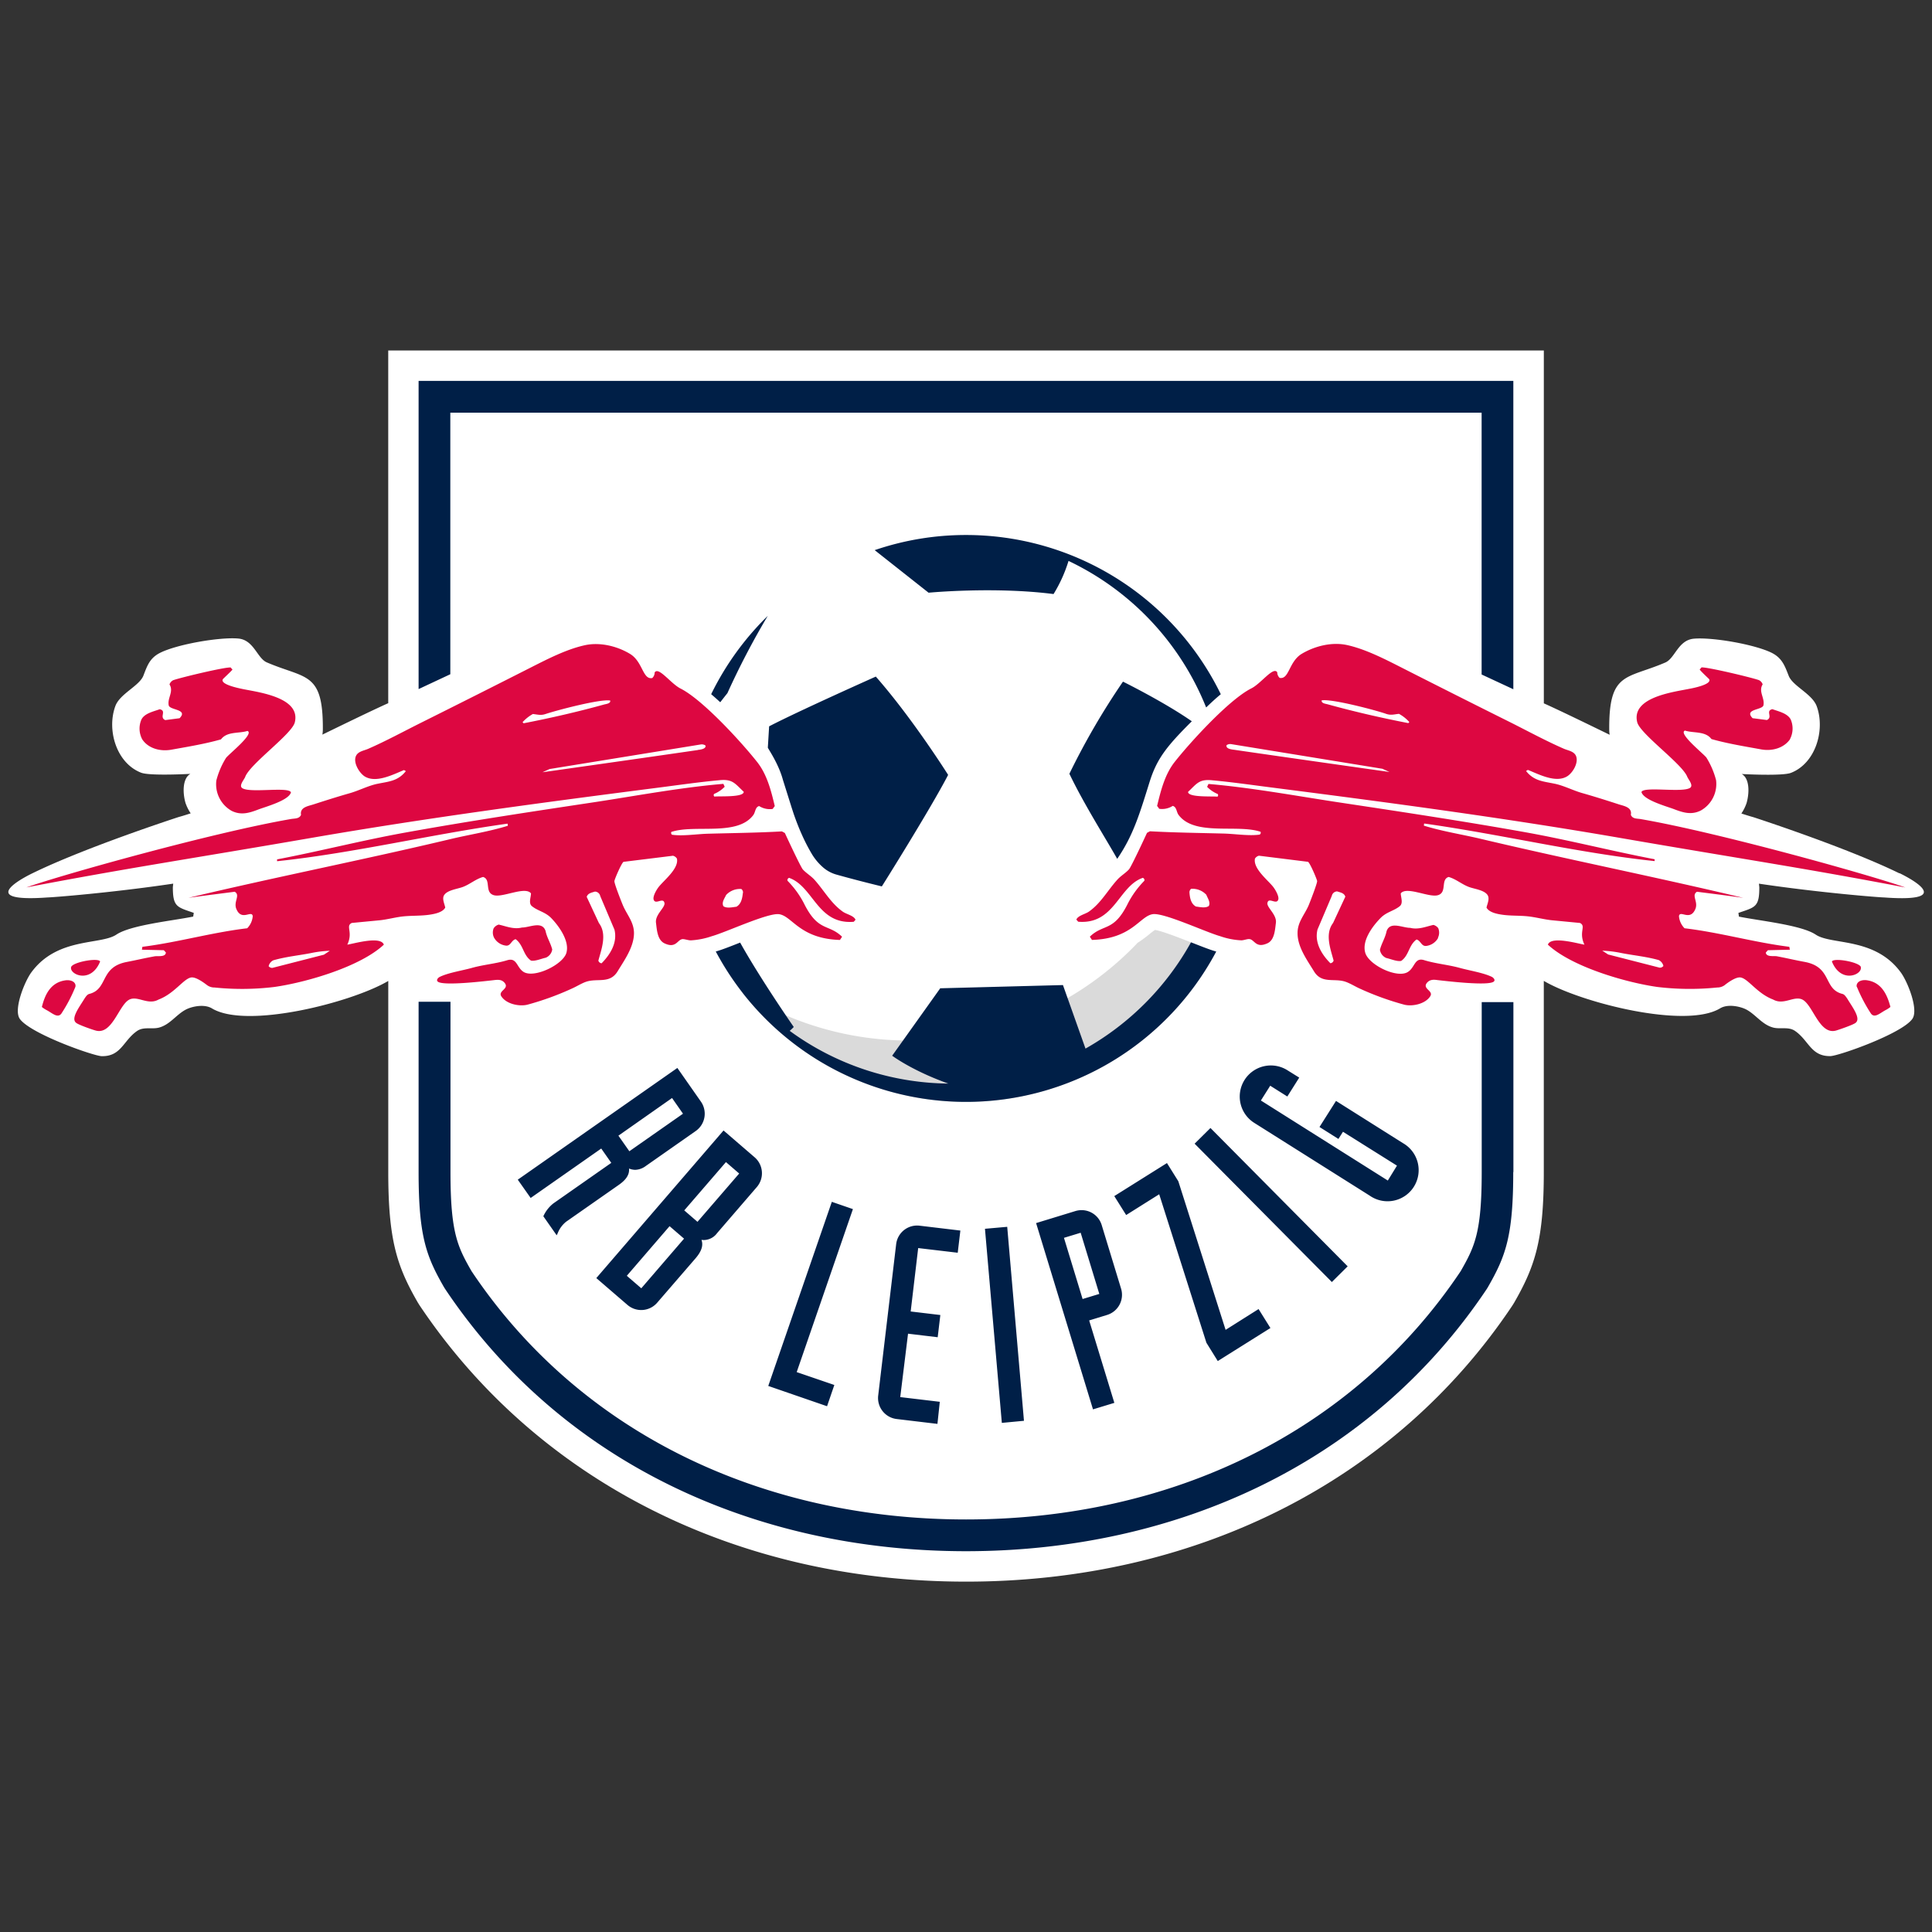<svg id="Camada_1" data-name="Camada 1" xmlns="http://www.w3.org/2000/svg" xmlns:xlink="http://www.w3.org/1999/xlink" viewBox="0 0 600 600"><rect x="0" y="0" width="600" height="600" fill="#333333" stroke="none"/><defs><style>.cls-1{fill:none;}.cls-2{clip-path:url(#clip-path);}.cls-3{fill:#fff;}.cls-4{fill:#dadada;}.cls-5{fill:#dd0741;}.cls-6{fill:#001f47;}</style><clipPath id="clip-path"><rect class="cls-1" x="2.28" y="108.47" width="595.44" height="383.07"/></clipPath></defs><g class="cls-2"><path class="cls-3" d="M589.85,271.21c-16.55-8.1-45.33-17.43-45.33-17.43-1.23-.33-3.72-1.14-3.72-1.14a13.73,13.73,0,0,0,1.62-3.26c1-3.57.8-7.74-1.51-9,0,0,12.56.69,15.28-.36,7.72-3,10.69-13.38,8-20.71-1.42-3.84-7.46-6.24-8.7-9.45-1.18-3-2-5.44-5.19-7.08-5.21-2.63-18.43-4.94-24.24-4.43-4.91.43-5.85,6.09-8.88,7.4-12.13,5.22-17.54,2.77-17.42,20.87a9.67,9.67,0,0,0,.14,1.57c-4.39-2.13-15.36-7.5-20.45-9.76V108.84H120.57V218.38c-5.08,2.26-16.06,7.63-20.45,9.76a9.67,9.67,0,0,0,.14-1.57c.12-18.1-5.3-15.65-17.42-20.87-3-1.31-4-7-8.88-7.4-5.81-.5-19,1.8-24.24,4.44-3.23,1.64-4,4-5.18,7.07-1.24,3.21-7.29,5.61-8.71,9.45-2.72,7.34.25,17.7,8,20.71,2.73,1.06,15.29.36,15.29.36-2.31,1.3-2.51,5.48-1.52,9a13.73,13.73,0,0,0,1.62,3.26s-2.49.82-3.72,1.14c0,0-28.78,9.34-45.34,17.43,0,0-19.85,9.33,4.76,7.54,1.2,0,19.64-1.42,38.88-4.28l-.12,1.08c0,6.22,1.33,6.19,6.5,8L60,284.65c-6.49,1.32-19.37,2.6-23.86,5.6-4.91,3.29-18.34.74-26.4,11.72-2.12,2.88-5.64,11.63-3.57,14.48C9.56,321.1,29,327.91,31.56,328c6.09.13,6.71-4.85,11-7.81,2.06-1.42,4.53-.47,6.82-1.06,3.44-.92,5.35-4.05,8.38-5.62,1.76-.91,5.55-1.79,8-.38,10.68,6.58,43.45-1.77,54.82-8.49V364c0,21.13,2.69,29.21,9.1,40.38l.54.88c36.51,54.61,98.4,85.92,169.79,85.93s133.22-31.24,169.63-85.68l.54-.86c6.54-11.37,9.26-19.53,9.26-40.65V304.62c11.37,6.72,44.14,15.07,54.82,8.49,2.42-1.41,6.21-.53,8,.37,3,1.57,4.94,4.71,8.39,5.63,2.29.6,4.76-.36,6.82,1.06,4.29,2.95,4.92,7.93,11,7.81,2.54-.06,22-6.87,25.4-11.52,2.08-2.85-1.45-11.61-3.57-14.48-8.06-11-21.49-8.43-26.4-11.72-4.49-3-17.37-4.28-23.86-5.6l-.16-1.15c5.16-1.78,6.52-1.74,6.49-8l-.12-1.08c19.25,2.86,37.69,4.28,38.89,4.28,24.63,1.79,4.77-7.54,4.77-7.54Z"/></g><path class="cls-4" d="M282.49,323.15a97.49,97.49,0,0,1-52-14.93,88,88,0,0,0,147.19-12.73l-.1,0c-1.74-.48-4.33-1.5-7.32-2.68-3.36-1.32-9.48-3.73-11.57-4a18.84,18.84,0,0,0-1.7,1.28,37.39,37.39,0,0,1-3.68,2.7,97.66,97.66,0,0,1-70.87,30.37Z"/><path class="cls-5" d="M555.86,229.61a7.1,7.1,0,0,0,.26-6.17c-1-1.94-3.85-2.52-5.68-3.2-2.29.49.25,2.5-1.72,3.37l-4.44-.57c-2.78-2.89,3.05-2.49,3.37-4,.48-2.24-1.63-4.3-.24-6.5a2.26,2.26,0,0,0-1.16-1.32c-2.28-.82-15.94-4.08-17.83-3.95l-.57.66c.55.76,2.85,2.86,2.95,3,.91,1.65-5.22,2.82-6.24,3-4.91,1-18,2.61-16.11,10.35.9,3.65,13.95,12.91,15.53,16.93.35.86,2,2.67.91,3.45-2.4,1.63-14.47-.55-15.12,1.32.67,2.53,7.86,4.44,10.19,5.34,2.76,1.05,5.31,1.84,8.21.41a9.46,9.46,0,0,0,4.77-9.45,25.17,25.17,0,0,0-3-7c-.95-1.26-8.88-7.55-6.66-8.39,2.68.85,6.33.09,8.22,2.63,5,1.42,10.34,2.28,15.45,3.21,3.28.6,7-.32,9-3.2Zm-109.3,61.63a3.59,3.59,0,0,0,.09-3,2.75,2.75,0,0,0-1.49-1c-2.3.5-4.6,1.56-7.23.91-2.39,0-6.25-2.14-7.32,1.06-.41,2.06-1.57,3.79-2.06,5.76a3.27,3.27,0,0,0,2,2.55c1.48.33,3.29,1.15,4.6.9,2.47-1.73,2.3-4.85,4.76-6.65,1.33.33,1.48,2.14,3,2a4.91,4.91,0,0,0,3.71-2.48ZM506.48,253c.42-2.33-2.2-2.7-3.78-3.21-3.8-1.24-7.58-2.43-11.42-3.52-2.81-.81-5.64-2.3-8.47-2.88-3.57-.74-6.39-.82-8.88-3.95l.57-.34c3.38,1.35,8.8,4.25,12.34,1.9,1.67-1.13,3.42-4.12,2.63-6.16-.6-1.54-2.49-1.74-3.79-2.31-5.53-2.41-11-5.38-16.37-8.08q-17.16-8.55-34.24-17.23c-5.19-2.63-11.07-5.65-16.77-6.9-4.64-1-9.92.28-14,2.71s-3.91,8.09-6.9,7.49a2.4,2.4,0,0,1-.74-1.73c-1.21-1.92-5,3.47-8.05,5-6.84,3.43-18.82,16.54-23.75,22.77-3.12,3.92-4.36,9-5.51,13.72l.66.9a6.15,6.15,0,0,0,4.19-.9c1.25.32,1.13,1.89,1.81,2.79,5,6.71,18.23,2.81,25.48,5.25.1.45,0,.85-.5.9-3.24.42-7.54-.26-10.87-.35-7.66-.2-15.33-.29-23-.71l-.91.49c-.71,1.57-4.92,10.6-5.59,11.33-1,1.13-2.54,2-3.63,3.22-3,3.32-5.13,7.34-8.85,9.93-1.12.77-3.37,1.2-3.87,2.46l.58.66c11.32.93,12.47-11,20.05-13.63a.73.73,0,0,1,.49.91,28.83,28.83,0,0,0-5.09,7c-4.43,9-7.59,6.24-11.84,10.37l.66,1c12.53-.36,14.82-7.41,18.9-8,3.49-.49,16.56,5.63,20.88,6.83a23.15,23.15,0,0,0,6.58,1.3c.77,0,1.79-.43,2.45-.39,1.68.05,2,3,5.68,1.31,2.21-1,2.35-4.19,2.63-6.33.34-2.57-2.86-4.77-2.63-6.17.32-2,2.8.67,3.36-1.06.35-1-.94-3.15-1.56-3.95-1.65-2.11-6.31-5.71-5.67-8.79a2,2,0,0,1,1.24-.9l15.2,1.89c.53.06,2.84,5.46,2.87,6,0,.82-2.17,6.38-2.62,7.48-1.28,3-3.49,5.21-3.46,8.71,0,4.28,2.93,8.27,5.1,11.82,2.39,3.95,6.22,2.07,9.7,3.21,1.42.47,3,1.45,4.36,2.08a89.18,89.18,0,0,0,14,5.08c2.57.62,6.54-.24,8.05-2.63,1.11-1.75-2.62-2.28-1-4.2.88-1,2-1,3.21-.82,2.63.29,16.16,1.94,17.58.41.48-.51-.24-1.19-.65-1.4-2.73-1.31-6.95-1.95-9.95-2.78-3.62-1-7.38-1.29-11-2.39-3.09-1-2.89,2.21-5.1,3.61C434,304,425.13,299.72,424,295.91s2.3-8.3,4.69-10.76c1.87-1.95,4.15-2.22,6-3.71,1.17-.94.34-2.79.33-4,1.82-2.28,8.69,1.36,11.5.58,3-.84.77-4.87,3.37-5.67,2.3.65,4.1,2.3,6.34,3.12,1.65.61,4.57.92,5.67,2.39.86,1.17,0,2.78-.25,4,.8,1.52,3.36,2,4.93,2.22,2.53.37,5.28.22,7.86.49s5.14,1,7.67,1.24l8.55.82c2.06,1-.5,2.75,1.4,6.74-2-.3-10.39-2.79-11.35,0,7.38,6.87,24.11,11.73,34,13.14a84.16,84.16,0,0,0,18.57.17,3.89,3.89,0,0,0,2.28-.7s3.25-2.7,5-2.42c2.38.4,5.16,5,10.11,6.86,3.38,1.9,6.58-1.4,9.21.08,3.22,1.82,5.22,11,10.34,9.54,1-.3,5.49-1.83,6.1-2.43,1.68-1.39-1.17-5-2.63-7.47-.53-.75-.89-1.31-1.51-1.47-6-1.52-3.14-8.31-11.66-9.93-3.83-.72-4.77-1-8.62-1.75-1-.2-3.39.32-3.51-1.17,0,0,.64-.72.64-.72l6.82-.16-.16-.9c-10.92-1.37-21.62-4.47-32.54-5.76a6,6,0,0,1-1.73-3.78c.33-2,3.47,1.71,5.1-2.22.95-2.28-1.33-4.23.49-5.34,4.8.61,9.59,1.21,14.38,1.89-27.1-6.47-54.44-11.89-81.53-18.32-5.87-1.39-11.88-2.31-17.67-4.1l.09-.66c23.91,3.35,47.58,9.12,71.58,11.67v-.57c-13.27-2.54-26.41-5.91-39.7-8.31C454.43,255,434.46,252,414.57,249c-13-2-26.18-4.41-39.27-5.54l-.42.9a10,10,0,0,0,3.29,2.23.6.6,0,0,1-.08.82c-1.67-.18-9.12.3-9.13-1.48,2.78-2.63,3.45-4,7.47-3.61,6.27.58,12.59,1.5,18.83,2.29,36,4.61,72.18,9.43,107.91,15.62,37.67,6.52,57.61,9.44,88.57,15.39-10.52-3.77-58-17.06-82.17-21.24-1.11-.2-2.55,0-3.09-1.31Zm-8.88,42.24a35.56,35.56,0,0,1,5.37.62c4,.83,8.06,1.15,12.16,2.3a2.69,2.69,0,0,1,1.45,1.83,1.37,1.37,0,0,1-1.16.53l-16-4.1Zm-88.43-6.58,4.43-10.43a1.76,1.76,0,0,1,1.65-1.4c1,.33,2.22.5,2.55,1.65L414,286.64c-2.64,3.46-.74,8.22.16,11.67a1.14,1.14,0,0,1-1,.83c-2.62-2.64-5-6.34-4-10.45Zm-33.77-7.3c-1,.75-2.79.33-4,.17-1.53-.85-1.87-2.62-2-4.31a1.39,1.39,0,0,1,.51-1.19,5.86,5.86,0,0,1,4.73,1.86C375.06,279,376,280.2,375.4,281.39Zm53.92-42.61,2.2,1s-32.53-4.6-48.24-6.9c-.66-.08-2.7-.28-2.35-1.44a2,2,0,0,1,1.39-.32Zm8.37-14.52-.33.34c-8.31-1.61-16.84-3.57-25-5.83-.63-.18-2.08-.3-1.9-1.23,3-.57,16.63,3,20,4.18,1.52.52,2.42.16,4,0a12.05,12.05,0,0,1,3.21,2.54ZM153.35,288.2a3.55,3.55,0,0,0,.08,3,4.89,4.89,0,0,0,3.7,2.47c1.48.17,1.64-1.65,3-2,2.46,1.81,2.3,4.93,4.77,6.65,1.31.25,3.12-.57,4.6-.9a3.27,3.27,0,0,0,2-2.55c-.5-2-1.65-3.69-2.07-5.75-1.06-3.21-4.92-1.07-7.32-1.07-2.62.65-4.92-.41-7.23-.91a2.72,2.72,0,0,0-1.46,1Zm111.76-1.9.58-.66c-.5-1.27-2.74-1.69-3.87-2.46-3.72-2.58-5.88-6.61-8.85-9.93-1.09-1.22-2.61-2.09-3.63-3.22-.67-.74-4.88-9.76-5.59-11.33l-.91-.5c-7.65.43-15.33.51-23,.72-3.32.09-7.63.77-10.87.35-.5,0-.61-.45-.5-.9,7.25-2.44,20.49,1.46,25.48-5.25.68-.91.57-2.48,1.81-2.79a6.23,6.23,0,0,0,4.19.9l.66-.9c-1.14-4.77-2.39-9.8-5.5-13.72-4.93-6.23-16.92-19.33-23.75-22.77-3.06-1.54-6.84-6.93-8.05-5a2.36,2.36,0,0,1-.74,1.73c-3,.6-2.91-5.07-6.9-7.49s-9.33-3.72-14-2.71c-5.7,1.24-11.59,4.28-16.77,6.9q-17.08,8.67-34.24,17.23c-5.41,2.7-10.84,5.67-16.38,8.08-1.29.56-3.18.77-3.78,2.31-.8,2,1,5,2.63,6.15,3.53,2.35,9-.54,12.33-1.89l.58.33c-2.49,3.14-5.31,3.21-8.88,3.95-2.83.59-5.66,2.08-8.48,2.89-3.83,1.09-7.61,2.29-11.41,3.52-1.59.51-4.21.88-3.78,3.21-.55,1.29-2,1.1-3.11,1.3-24.22,4.17-71.66,17.47-82.18,21.24,31-5.95,50.9-8.87,88.58-15.39,35.73-6.19,71.94-11,107.9-15.62,6.25-.8,12.56-1.72,18.83-2.29,4-.38,4.7,1,7.47,3.61,0,1.78-7.45,1.3-9.13,1.48a.61.61,0,0,1-.08-.82,9.64,9.64,0,0,0,3.29-2.23l-.41-.9C211.6,244.54,198.4,247,185.42,249c-19.9,3-39.86,6-59.67,9.58-13.29,2.4-26.42,5.77-39.7,8.31v.57c24-2.55,47.67-8.32,71.58-11.67l.09.66c-5.78,1.79-11.8,2.71-17.66,4.1C113,267,85.62,272.36,58.52,278.83c4.79-.68,9.59-1.27,14.38-1.89,1.83,1.11-.45,3.06.5,5.34,1.62,3.93,4.77.23,5.09,2.22a6,6,0,0,1-1.72,3.78c-10.92,1.29-21.63,4.39-32.55,5.76l-.15.9,6.81.16s.66.72.64.72c-.12,1.49-2.47,1-3.5,1.17-3.85.72-4.79,1-8.63,1.75-8.51,1.62-5.7,8.41-11.66,9.93-.61.16-1,.72-1.5,1.47-1.46,2.43-4.32,6.08-2.63,7.47.61.6,5,2.13,6.09,2.43,5.13,1.44,7.14-7.72,10.35-9.54,2.62-1.48,5.83,1.82,9.2-.08,5-1.9,7.73-6.46,10.12-6.86,1.74-.28,5,2.46,5,2.42a3.83,3.83,0,0,0,2.27.7,83.64,83.64,0,0,0,18.58-.17c9.91-1.41,26.64-6.26,34-13.14-1-2.79-9.31-.3-11.35,0,1.89-4-.66-5.75,1.39-6.74l8.56-.82c2.52-.24,5.1-1,7.67-1.24s5.33-.12,7.86-.49c1.56-.23,4.12-.7,4.93-2.22-.23-1.24-1.12-2.86-.25-4,1.09-1.46,4-1.77,5.67-2.39,2.24-.82,4-2.46,6.33-3.12,2.6.79.33,4.82,3.38,5.67,2.81.78,9.67-2.86,11.5-.58,0,1.23-.85,3.09.32,4,1.84,1.49,4.13,1.76,6,3.71,2.38,2.47,5.72,7.1,4.68,10.76s-10,8-13.31,5.92c-2.2-1.4-2-4.56-5.1-3.61-3.63,1.1-7.39,1.36-11,2.39-3,.83-7.22,1.46-9.94,2.78-.42.21-1.13.89-.66,1.4,1.41,1.53,15-.12,17.59-.41,1.23-.14,2.33-.2,3.2.82,1.65,1.92-2.09,2.45-1,4.2,1.51,2.38,5.49,3.24,8.05,2.63a88.19,88.19,0,0,0,14-5.08c1.4-.62,2.94-1.61,4.37-2.08,3.47-1.14,7.3.74,9.7-3.21,2.16-3.55,5.05-7.54,5.09-11.82,0-3.5-2.18-5.7-3.45-8.71-.46-1.1-2.67-6.66-2.63-7.48,0-.54,2.35-5.94,2.87-6L209,265.76a2,2,0,0,1,1.23.9c.64,3.08-4,6.68-5.67,8.79-.62.79-1.9,2.9-1.56,3.95.57,1.73,3-.9,3.36,1.06.24,1.41-3,3.6-2.63,6.17.27,2.14.43,5.29,2.63,6.33,3.67,1.74,4-1.26,5.68-1.31.65,0,1.69.37,2.45.39a23.93,23.93,0,0,0,6.59-1.3c4.32-1.19,17.38-7.31,20.87-6.83,4.09.57,6.37,7.62,18.9,8l.66-1c-4.26-4.12-7.4-1.4-11.84-10.37a28.83,28.83,0,0,0-5.09-7,.71.71,0,0,1,.49-.91c7.6,2.69,8.75,14.57,20.07,13.64Zm-162.72,9-1.8,1.19-16,4.1a1.4,1.4,0,0,1-1.16-.53,2.69,2.69,0,0,1,1.45-1.83C89,297.05,93,296.72,97,295.9A34.73,34.73,0,0,1,102.39,295.27Zm88.44-6.58c1,4.12-1.41,7.81-4,10.44a1.15,1.15,0,0,1-1-.83c.91-3.44,2.8-8.21.17-11.66l-3.79-8.14c.34-1.15,1.57-1.32,2.55-1.64a1.74,1.74,0,0,1,1.65,1.39Zm-1.32-71.16c.18.93-1.26,1.06-1.89,1.23-8.15,2.26-16.68,4.22-25,5.83l-.33-.34a12.5,12.5,0,0,1,3.2-2.54c1.53.16,2.43.51,3.95,0,3.43-1.15,17.08-4.75,20.06-4.18Zm27.2,15.37c-15.71,2.3-48.24,6.9-48.24,6.9l2.21-1,47-7.64a2.08,2.08,0,0,1,1.4.32C219.41,232.61,217.37,232.82,216.71,232.9Zm14,44.35c-.18,1.69-.51,3.47-2,4.31-1.27.16-3.05.58-4.06-.17-.59-1.18.34-2.37.85-3.47a5.85,5.85,0,0,1,4.74-1.86,1.39,1.39,0,0,1,.51,1.19ZM91.55,224.35C93.47,216.6,80.35,215,75.44,214c-1-.22-7.15-1.4-6.24-3.05.1-.19,2.41-2.27,3-3l-.57-.66c-1.89-.14-15.54,3.13-17.83,3.95a2.29,2.29,0,0,0-1.16,1.32c1.39,2.19-.72,4.26-.24,6.49.32,1.55,6.15,1.15,3.37,4l-4.44.58c-2-.87.57-2.87-1.73-3.37-1.83.68-4.73,1.25-5.68,3.2a7.08,7.08,0,0,0,.26,6.16c1.93,2.89,5.67,3.8,9,3.21,5.11-.92,10.45-1.79,15.45-3.21,1.89-2.54,5.53-1.77,8.22-2.62,2.23.84-5.71,7.12-6.66,8.38a25.11,25.11,0,0,0-3,7,9.48,9.48,0,0,0,4.77,9.45c2.9,1.43,5.46.64,8.21-.41,2.33-.9,9.52-2.82,10.19-5.34-.65-1.87-12.72.31-15.12-1.32-1.14-.77.56-2.59.9-3.46C77.6,237.26,90.65,228,91.55,224.35ZM31.09,298.62c-.41-1.3-8.52.15-9,1.71C21.47,302.64,28.21,305.66,31.09,298.62ZM13,312.73a9,9,0,0,0,1.54,1c1.72.92,3.35,2.56,4.5,1.08a47.8,47.8,0,0,0,4.36-8.3c.25-.84-.32-2-2.3-2.1h-.4C15.49,304.91,13.85,309.36,13,312.73Zm564.92-12.4c-.46-1.56-8.56-3-9-1.71C571.78,305.66,578.52,302.64,577.87,300.33Zm-1.23,6.17a48.84,48.84,0,0,0,4.37,8.3c1.14,1.48,2.77-.16,4.5-1.09a7.81,7.81,0,0,0,1.53-1c-.9-3.36-2.54-7.82-7.7-8.33h-.4C577,304.47,576.4,305.66,576.64,306.5Z"/><path class="cls-6" d="M470,364V311.21h-9.84V364c0,18.74-2.18,23.16-6.53,30.77-33.34,49.85-89.7,77.11-153.6,77.11s-120.26-27.26-153.59-77.11c-4.36-7.61-6.54-12-6.54-30.77V311.11H130V364c0,19.92,2.39,26.17,7.85,35.68l.36.58c36.42,54.47,96.9,81.48,161.77,81.48s125.36-27,161.78-81.48l.35-.58c5.45-9.5,7.84-15.75,7.84-35.68ZM225.9,215.27a243.38,243.38,0,0,1,12.53-24,88.15,88.15,0,0,0-17.57,24.32c.93.79,1.87,1.62,2.82,2.5C224.41,217.16,225.14,216.21,225.9,215.27ZM378.19,422.69l16.35-10.26-3.68-5.89L380.62,413l-14.68-46.15-3.53-5.65-16.36,10.26,3.69,5.88L360,370.89,374.66,417ZM370.13,224c-8.6-6-21.38-12.31-21.38-12.31a224.1,224.1,0,0,0-16.64,28.61c4.47,9.35,11.17,19.9,14.85,26.42,5-7.26,7-14.11,10.07-23.93,2.24-7.13,5.26-11,13.1-18.79Zm-75.67,16.66s-11-17.49-22.47-30.54c0,0-24.21,10.8-33.13,15.45l-.4,6.61c.13.44,3.34,5,4.68,10l2.72,8.65.61,1.87c.61,1.77,1.44,4,2.45,6.26a57.61,57.61,0,0,0,3.15,6.16,17.18,17.18,0,0,0,3.46,4.18l.11.1a10.76,10.76,0,0,0,4.22,2.24c4.19,1.17,8.89,2.4,14,3.64C273.87,275.3,289.15,250.93,294.46,240.63ZM300,166.15a87.54,87.54,0,0,0-28.36,4.7l16.74,13.22s20.45-1.94,38.81.42a44.32,44.32,0,0,0,4.65-10.29,85.54,85.54,0,0,1,42.74,45.51c1.51-1.45,3-2.84,4.55-4.11A88,88,0,0,0,300,166.15Zm113.61,232,4.92-4.88-42.34-42.69-.27-.27L371,355.18l42.35,42.69Zm3.46-46.67L433.84,362,431,366.63l-39.42-24.86,2.9-4.59,5.31,3.35,3.7-5.87L400,332.49a9.66,9.66,0,1,0-10.3,16.34l35.68,22.49A9.66,9.66,0,1,0,435.68,355l-20.77-13.1L409.78,350l5.88,3.71Zm-71,84.19-7.82-25.6,5.55-1.7a6.54,6.54,0,0,0,4.35-8.2l-6-19.69a6.52,6.52,0,0,0-6.26-4.66,6.64,6.64,0,0,0-1.93.29l-12.19,3.73,17.56,57.49.11.36Zm-9.86-32.25-5.79-19,5.19-1.58,5.79,19ZM318,441.24,312.8,381l-6.91.61,5.24,60.28Zm-26.14-5.9-12.28-1.46L282,414.19l9.21,1.1.82-6.9-9.21-1.1,2.33-19.69,12.28,1.45.82-6.89-12.65-1.51a6.55,6.55,0,0,0-7.29,5.75l-5.58,47a6.57,6.57,0,0,0,5.74,7.29l12.66,1.51ZM300,342.2a88,88,0,0,0,77.72-46.71l-.1,0c-1.73-.48-4.32-1.5-7.32-2.68l-.43-.16a85.68,85.68,0,0,1-32.76,33l-7-19.73-38.11,1-14.93,20.94s6.25,4.69,17.44,8.65a84.73,84.73,0,0,1-49.26-16.37,16.26,16.26,0,0,0,1.26-1.2s-10.33-14.87-16.65-26.21l-.16.06c-3,1.18-5.58,2.2-7.32,2.68l-.1,0A88,88,0,0,0,300,342.2Zm-40.89,87.92-11.69-4,17.46-50.62-6.55-2.26-19.74,57.18,18.26,6.3Zm-41.25-45.07a5.82,5.82,0,0,0,.82.05,5.16,5.16,0,0,0,4-2.12l12.35-14.32a6.56,6.56,0,0,0-.68-9.26l-9.65-8.32-39.51,45.84,9.66,8.32a6.54,6.54,0,0,0,9.26-.69L216,390.79c1.87-2.18,2.47-4,1.85-5.74Zm-5.42-.37-.17.19-13.11,15.22-4.5-3.88,13.28-15.41Zm4.17-5.23-4.11-3.55,12.95-15,4.11,3.55Zm-29.89-22.76,3.12,4.45-18,12.6a10.57,10.57,0,0,0-3,3.77l-.1.21,4.14,5.91.29-.57a8.59,8.59,0,0,1,2.64-3.64L192.14,368c2.37-1.65,3.38-3.25,3.21-5.1a5.21,5.21,0,0,0,1.92.4,5.76,5.76,0,0,0,3.3-1.2l15.49-10.85a6.56,6.56,0,0,0,1.61-9.14l-7.31-10.45-49.56,34.7,4,5.68Zm5.33-4,.21-.14L208.71,341l3.4,4.87-.2.14-16.46,11.52ZM460.13,209.47l9.85,4.58V118.29H130V214l9.85-4.61V128.16H460.13Z"/></svg>